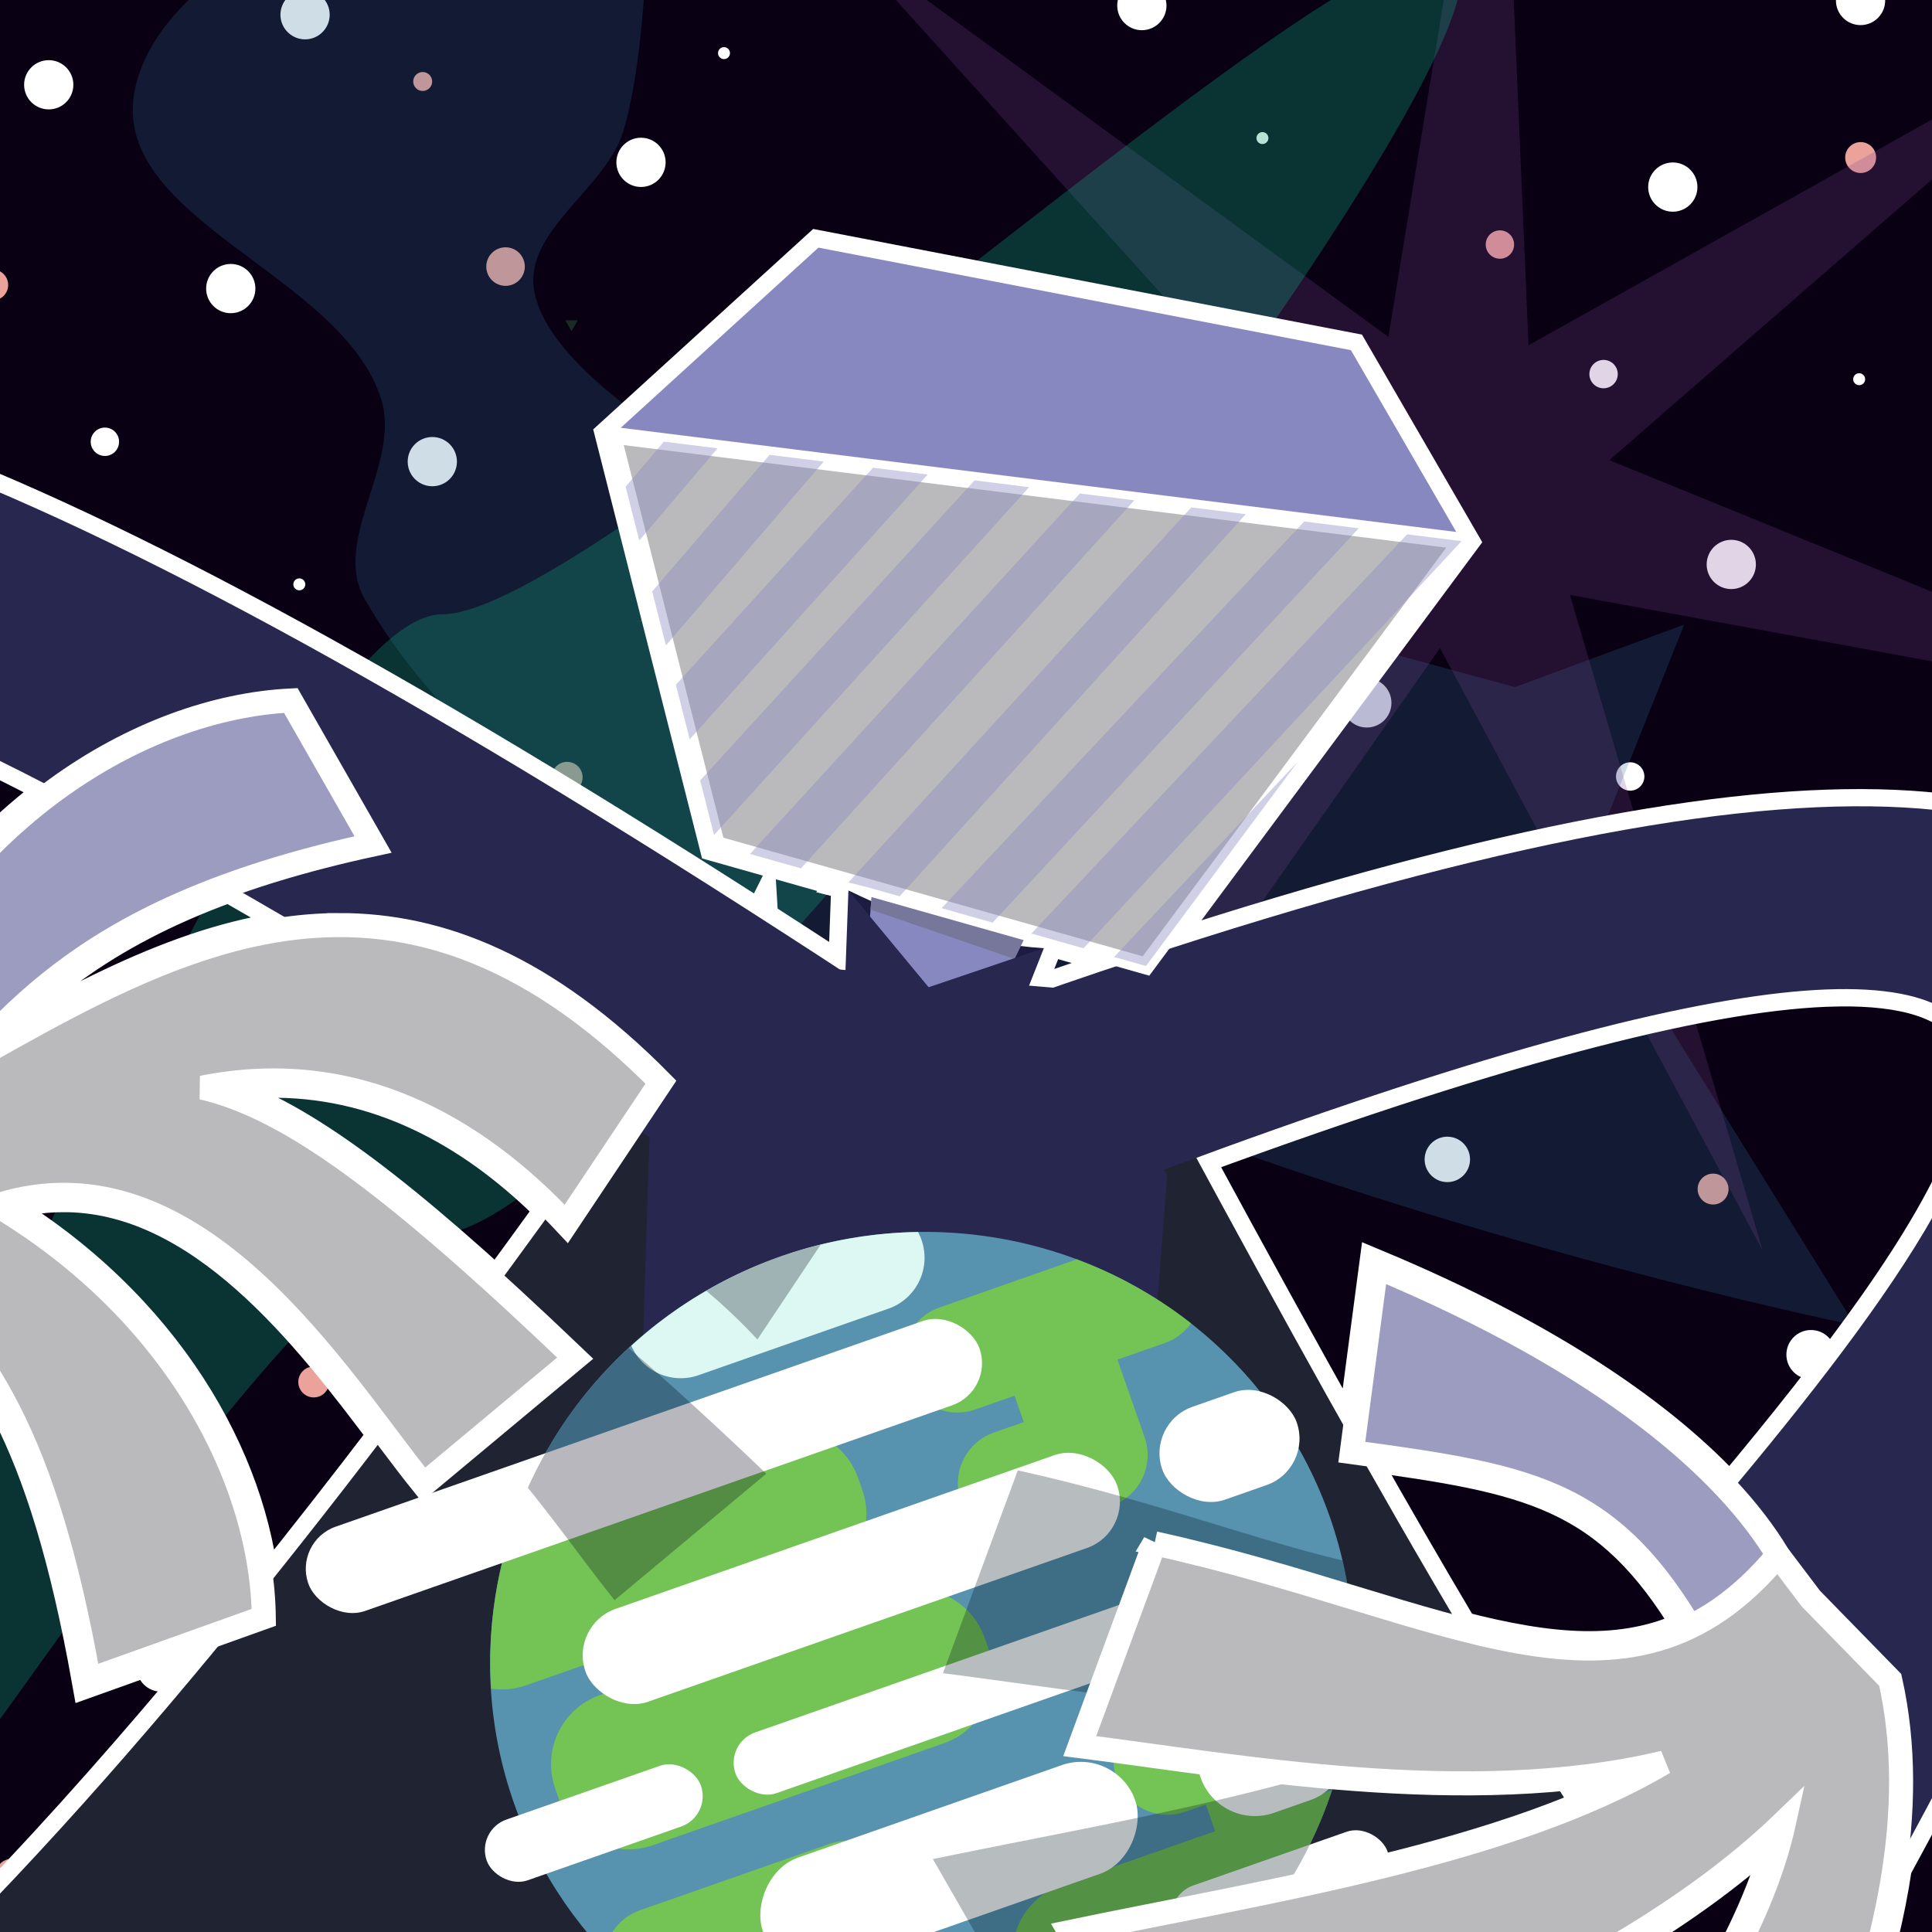 <?xml version="1.0" encoding="UTF-8" standalone="no"?>
<!-- Created with Inkscape (http://www.inkscape.org/) -->

<svg width="133.824mm" height="133.824mm" viewBox="0 0 133.824 133.824" version="1.1" id="svg5" xml:space="preserve" inkscape:version="1.3 (0e150ed6c4, 2023-07-21)" sodipodi:docname="142.svg" xmlns:inkscape="http://www.inkscape.org/namespaces/inkscape" xmlns:sodipodi="http://sodipodi.sourceforge.net/DTD/sodipodi-0.dtd" xmlns="http://www.w3.org/2000/svg" xmlns:svg="http://www.w3.org/2000/svg"><sodipodi:namedview id="namedview7" pagecolor="#ffffff" bordercolor="#666666" borderopacity="1.0" inkscape:showpageshadow="2" inkscape:pageopacity="0.0" inkscape:pagecheckerboard="0" inkscape:deskcolor="#d1d1d1" inkscape:document-units="mm" showgrid="false" inkscape:zoom="0.66331439" inkscape:cx="125.1292" inkscape:cy="417.59987" inkscape:window-width="2560" inkscape:window-height="1413" inkscape:window-x="-9" inkscape:window-y="-9" inkscape:window-maximized="1" inkscape:current-layer="layer2" /><defs id="defs2"><filter inkscape:collect="always" style="color-interpolation-filters:sRGB" id="filter36418" x="-0.639" y="-0.639" width="2.279" height="2.279"><feGaussianBlur inkscape:collect="always" stdDeviation="2.349" id="feGaussianBlur36420" /></filter><filter inkscape:collect="always" style="color-interpolation-filters:sRGB" id="filter36418-9" x="-0.639" y="-0.639" width="2.279" height="2.279"><feGaussianBlur inkscape:collect="always" stdDeviation="2.349" id="feGaussianBlur36420-6" /></filter><filter inkscape:collect="always" style="color-interpolation-filters:sRGB" id="filter36418-9-9" x="-0.639" y="-0.639" width="2.279" height="2.279"><feGaussianBlur inkscape:collect="always" stdDeviation="2.349" id="feGaussianBlur36420-6-3" /></filter><filter inkscape:collect="always" style="color-interpolation-filters:sRGB" id="filter36418-9-2" x="-0.639" y="-0.639" width="2.279" height="2.279"><feGaussianBlur inkscape:collect="always" stdDeviation="2.349" id="feGaussianBlur36420-6-2" /></filter><filter inkscape:collect="always" style="color-interpolation-filters:sRGB" id="filter36418-9-27" x="-0.639" y="-0.639" width="2.279" height="2.279"><feGaussianBlur inkscape:collect="always" stdDeviation="2.349" id="feGaussianBlur36420-6-4" /></filter><filter inkscape:collect="always" style="color-interpolation-filters:sRGB" id="filter36418-9-3" x="-0.639" y="-0.639" width="2.279" height="2.279"><feGaussianBlur inkscape:collect="always" stdDeviation="2.349" id="feGaussianBlur36420-6-9" /></filter><filter inkscape:collect="always" style="color-interpolation-filters:sRGB" id="filter36418-9-0" x="-0.639" y="-0.639" width="2.279" height="2.279"><feGaussianBlur inkscape:collect="always" stdDeviation="2.349" id="feGaussianBlur36420-6-97" /></filter><filter inkscape:collect="always" style="color-interpolation-filters:sRGB" id="filter36418-9-4" x="-0.639" y="-0.639" width="2.279" height="2.279"><feGaussianBlur inkscape:collect="always" stdDeviation="2.349" id="feGaussianBlur36420-6-42" /></filter><filter inkscape:collect="always" style="color-interpolation-filters:sRGB" id="filter36418-9-6" x="-0.639" y="-0.639" width="2.279" height="2.279"><feGaussianBlur inkscape:collect="always" stdDeviation="2.349" id="feGaussianBlur36420-6-6" /></filter><filter inkscape:collect="always" style="color-interpolation-filters:sRGB" id="filter36418-9-29" x="-0.639" y="-0.639" width="2.279" height="2.279"><feGaussianBlur inkscape:collect="always" stdDeviation="2.349" id="feGaussianBlur36420-6-8" /></filter><filter inkscape:collect="always" style="color-interpolation-filters:sRGB" id="filter36418-9-47" x="-0.639" y="-0.639" width="2.279" height="2.279"><feGaussianBlur inkscape:collect="always" stdDeviation="2.349" id="feGaussianBlur36420-6-68" /></filter><filter inkscape:collect="always" style="color-interpolation-filters:sRGB" id="filter36418-9-5" x="-0.639" y="-0.639" width="2.279" height="2.279"><feGaussianBlur inkscape:collect="always" stdDeviation="2.349" id="feGaussianBlur36420-6-0" /></filter><filter inkscape:collect="always" style="color-interpolation-filters:sRGB" id="filter36418-9-51" x="-0.639" y="-0.639" width="2.279" height="2.279"><feGaussianBlur inkscape:collect="always" stdDeviation="2.349" id="feGaussianBlur36420-6-81" /></filter><filter inkscape:collect="always" style="color-interpolation-filters:sRGB" id="filter36418-9-51-9" x="-0.639" y="-0.639" width="2.279" height="2.279"><feGaussianBlur inkscape:collect="always" stdDeviation="2.349" id="feGaussianBlur36420-6-81-3" /></filter><filter inkscape:collect="always" style="color-interpolation-filters:sRGB" id="filter36418-9-51-7" x="-0.639" y="-0.639" width="2.279" height="2.279"><feGaussianBlur inkscape:collect="always" stdDeviation="2.349" id="feGaussianBlur36420-6-81-9" /></filter><filter inkscape:collect="always" style="color-interpolation-filters:sRGB" id="filter36418-9-51-0" x="-0.639" y="-0.639" width="2.279" height="2.279"><feGaussianBlur inkscape:collect="always" stdDeviation="2.349" id="feGaussianBlur36420-6-81-7" /></filter><filter inkscape:collect="always" style="color-interpolation-filters:sRGB" id="filter36418-9-51-94" x="-0.639" y="-0.639" width="2.279" height="2.279"><feGaussianBlur inkscape:collect="always" stdDeviation="2.349" id="feGaussianBlur36420-6-81-0" /></filter><filter inkscape:collect="always" style="color-interpolation-filters:sRGB" id="filter36418-9-51-94-7" x="-0.639" y="-0.639" width="2.279" height="2.279"><feGaussianBlur inkscape:collect="always" stdDeviation="2.349" id="feGaussianBlur36420-6-81-0-2" /></filter><filter inkscape:collect="always" style="color-interpolation-filters:sRGB" id="filter36418-9-51-94-7-1" x="-0.639" y="-0.639" width="2.279" height="2.279"><feGaussianBlur inkscape:collect="always" stdDeviation="2.349" id="feGaussianBlur36420-6-81-0-2-1" /></filter><filter inkscape:collect="always" style="color-interpolation-filters:sRGB" id="filter36418-9-51-94-7-9" x="-0.639" y="-0.639" width="2.279" height="2.279"><feGaussianBlur inkscape:collect="always" stdDeviation="2.349" id="feGaussianBlur36420-6-81-0-2-5" /></filter><filter inkscape:collect="always" style="color-interpolation-filters:sRGB" id="filter36418-9-51-94-7-95" x="-0.639" y="-0.639" width="2.279" height="2.279"><feGaussianBlur inkscape:collect="always" stdDeviation="2.349" id="feGaussianBlur36420-6-81-0-2-3" /></filter><filter inkscape:collect="always" style="color-interpolation-filters:sRGB" id="filter36418-9-51-94-7-2" x="-0.639" y="-0.639" width="2.279" height="2.279"><feGaussianBlur inkscape:collect="always" stdDeviation="2.349" id="feGaussianBlur36420-6-81-0-2-6" /></filter><filter inkscape:collect="always" style="color-interpolation-filters:sRGB" id="filter36418-9-51-94-7-8" x="-0.639" y="-0.639" width="2.279" height="2.279"><feGaussianBlur inkscape:collect="always" stdDeviation="2.349" id="feGaussianBlur36420-6-81-0-2-9" /></filter><filter inkscape:collect="always" style="color-interpolation-filters:sRGB" id="filter36418-9-51-94-7-8-4" x="-0.639" y="-0.639" width="2.279" height="2.279"><feGaussianBlur inkscape:collect="always" stdDeviation="2.349" id="feGaussianBlur36420-6-81-0-2-9-5" /></filter><filter inkscape:collect="always" style="color-interpolation-filters:sRGB" id="filter36418-9-51-94-7-8-4-4" x="-0.639" y="-0.639" width="2.279" height="2.279"><feGaussianBlur inkscape:collect="always" stdDeviation="2.349" id="feGaussianBlur36420-6-81-0-2-9-5-8" /></filter><filter inkscape:collect="always" style="color-interpolation-filters:sRGB" id="filter36418-9-51-94-7-8-4-5" x="-0.639" y="-0.639" width="2.279" height="2.279"><feGaussianBlur inkscape:collect="always" stdDeviation="2.349" id="feGaussianBlur36420-6-81-0-2-9-5-1" /></filter><filter inkscape:collect="always" style="color-interpolation-filters:sRGB" id="filter36418-9-51-94-7-8-4-5-7" x="-0.639" y="-0.639" width="2.279" height="2.279"><feGaussianBlur inkscape:collect="always" stdDeviation="2.349" id="feGaussianBlur36420-6-81-0-2-9-5-1-2" /></filter><filter inkscape:collect="always" style="color-interpolation-filters:sRGB" id="filter36418-9-51-94-7-8-4-5-7-3" x="-0.639" y="-0.639" width="2.279" height="2.279"><feGaussianBlur inkscape:collect="always" stdDeviation="2.349" id="feGaussianBlur36420-6-81-0-2-9-5-1-2-7" /></filter><filter inkscape:collect="always" style="color-interpolation-filters:sRGB" id="filter36418-9-51-94-7-8-4-5-7-5" x="-0.639" y="-0.639" width="2.279" height="2.279"><feGaussianBlur inkscape:collect="always" stdDeviation="2.349" id="feGaussianBlur36420-6-81-0-2-9-5-1-2-6" /></filter><filter inkscape:collect="always" style="color-interpolation-filters:sRGB" id="filter36418-9-51-94-7-8-4-5-7-2" x="-0.639" y="-0.639" width="2.279" height="2.279"><feGaussianBlur inkscape:collect="always" stdDeviation="2.349" id="feGaussianBlur36420-6-81-0-2-9-5-1-2-1" /></filter><filter inkscape:collect="always" style="color-interpolation-filters:sRGB" id="filter36418-9-51-94-7-8-4-5-7-29" x="-0.639" y="-0.639" width="2.279" height="2.279"><feGaussianBlur inkscape:collect="always" stdDeviation="2.349" id="feGaussianBlur36420-6-81-0-2-9-5-1-2-3" /></filter><filter inkscape:collect="always" style="color-interpolation-filters:sRGB" id="filter36418-9-51-94-7-8-4-5-7-50" x="-0.639" y="-0.639" width="2.279" height="2.279"><feGaussianBlur inkscape:collect="always" stdDeviation="2.349" id="feGaussianBlur36420-6-81-0-2-9-5-1-2-9" /></filter><filter inkscape:collect="always" style="color-interpolation-filters:sRGB" id="filter36418-9-51-94-7-8-4-5-7-34" x="-0.639" y="-0.639" width="2.279" height="2.279"><feGaussianBlur inkscape:collect="always" stdDeviation="2.349" id="feGaussianBlur36420-6-81-0-2-9-5-1-2-95" /></filter><filter inkscape:collect="always" style="color-interpolation-filters:sRGB" id="filter36418-9-51-94-7-8-4-5-7-9" x="-0.639" y="-0.639" width="2.279" height="2.279"><feGaussianBlur inkscape:collect="always" stdDeviation="2.349" id="feGaussianBlur36420-6-81-0-2-9-5-1-2-16" /></filter><filter inkscape:collect="always" style="color-interpolation-filters:sRGB" id="filter36418-9-51-94-7-8-4-5-7-7" x="-0.639" y="-0.639" width="2.279" height="2.279"><feGaussianBlur inkscape:collect="always" stdDeviation="2.349" id="feGaussianBlur36420-6-81-0-2-9-5-1-2-30" /></filter><filter inkscape:collect="always" style="color-interpolation-filters:sRGB" id="filter36418-9-51-94-7-8-4-5-7-99" x="-0.639" y="-0.639" width="2.279" height="2.279"><feGaussianBlur inkscape:collect="always" stdDeviation="2.349" id="feGaussianBlur36420-6-81-0-2-9-5-1-2-0" /></filter><filter inkscape:collect="always" style="color-interpolation-filters:sRGB" id="filter38719" x="-0.062" y="-0.071" width="1.125" height="1.141"><feGaussianBlur inkscape:collect="always" stdDeviation="3.099" id="feGaussianBlur38721" /></filter><filter inkscape:collect="always" style="color-interpolation-filters:sRGB" id="filter38829" x="-0.193" y="-0.196" width="1.387" height="1.391"><feGaussianBlur inkscape:collect="always" stdDeviation="8.963" id="feGaussianBlur38831" /></filter><filter inkscape:collect="always" style="color-interpolation-filters:sRGB" id="filter39043" x="-0.347" y="-0.29" width="1.694" height="1.58"><feGaussianBlur inkscape:collect="always" stdDeviation="16.506" id="feGaussianBlur39045" /></filter></defs><g inkscape:groupmode="layer" id="layer2" inkscape:label="Слой 2" transform="translate(-43.877,-42.481)"><rect style="fill:#090014;fill-opacity:1;fill-rule:evenodd;stroke-width:0.265" id="rect234-3" width="133.824" height="133.824" x="43.877" y="42.481" inkscape:export-filename="rect234-3.png" inkscape:export-xdpi="189.80083" inkscape:export-ydpi="189.80083" /><circle style="mix-blend-mode:normal;fill:#ffffff;fill-opacity:1;fill-rule:evenodd;stroke-width:0.684;filter:url(#filter36418)" id="path36416" cx="52.99" cy="54.048" r="4.407" transform="matrix(0.387,0,0,0.387,26.746,27.437)" /><circle style="mix-blend-mode:normal;fill:#ffffff;fill-opacity:1;fill-rule:evenodd;stroke-width:0.684;filter:url(#filter36418-9)" id="path36416-7" cx="52.99" cy="54.048" r="4.407" transform="matrix(0.387,0,0,0.387,44.501,22.585)" /><circle style="mix-blend-mode:normal;fill:#ffffff;fill-opacity:1;fill-rule:evenodd;stroke-width:0.684;filter:url(#filter36418-9-9)" id="path36416-7-7" cx="52.99" cy="54.048" r="4.407" transform="matrix(0.387,0,0,0.387,39.354,41.553)" /><circle style="mix-blend-mode:normal;fill:#ffffff;fill-opacity:1;fill-rule:evenodd;stroke-width:0.684;filter:url(#filter36418-9-2)" id="path36416-7-3" cx="52.99" cy="54.048" r="4.407" transform="matrix(0.387,0,0,0.387,67.77,32.81)" /><circle style="mix-blend-mode:normal;fill:#ffffff;fill-opacity:1;fill-rule:evenodd;stroke-width:0.684;filter:url(#filter36418-9-27)" id="path36416-7-5" cx="52.99" cy="54.048" r="4.407" transform="matrix(0.387,0,0,0.387,53.315,53.54)" /><circle style="mix-blend-mode:normal;fill:#ffffff;fill-opacity:1;fill-rule:evenodd;stroke-width:0.684;filter:url(#filter36418-9-3)" id="path36416-7-6" cx="52.99" cy="54.048" r="4.407" transform="matrix(0.387,0,0,0.387,102.463,21.951)" /><circle style="mix-blend-mode:normal;fill:#ffffff;fill-opacity:1;fill-rule:evenodd;stroke-width:0.684;filter:url(#filter36418-9-0)" id="path36416-7-30" cx="52.99" cy="54.048" r="4.407" transform="matrix(0.387,0,0,0.387,143.29,60.662)" /><circle style="mix-blend-mode:normal;fill:#ffffff;fill-opacity:1;fill-rule:evenodd;stroke-width:0.684;filter:url(#filter36418-9-4)" id="path36416-7-79" cx="52.99" cy="54.048" r="4.407" transform="matrix(0.387,0,0,0.387,118.046,70.252)" /><circle style="mix-blend-mode:normal;fill:#ffffff;fill-opacity:1;fill-rule:evenodd;stroke-width:0.684;filter:url(#filter36418-9-6)" id="path36416-7-35" cx="52.99" cy="54.048" r="4.407" transform="matrix(0.387,0,0,0.387,152.245,21.598)" /><circle style="mix-blend-mode:normal;fill:#ffffff;fill-opacity:1;fill-rule:evenodd;stroke-width:0.684;filter:url(#filter36418-9-29)" id="path36416-7-0" cx="52.99" cy="54.048" r="4.407" transform="matrix(0.387,0,0,0.387,148.813,115.396)" /><circle style="mix-blend-mode:normal;fill:#ffffff;fill-opacity:1;fill-rule:evenodd;stroke-width:0.684;filter:url(#filter36418-9-47)" id="path36416-7-9" cx="52.99" cy="54.048" r="4.407" transform="matrix(0.387,0,0,0.387,34.534,137.036)" /><circle style="mix-blend-mode:normal;fill:#ffffff;fill-opacity:1;fill-rule:evenodd;stroke-width:0.684;filter:url(#filter36418-9-5)" id="path36416-7-06" cx="52.99" cy="54.048" r="4.407" transform="matrix(0.387,0,0,0.387,139.24,34.523)" /><circle style="mix-blend-mode:normal;fill:#ffffff;fill-opacity:1;fill-rule:evenodd;stroke-width:2.809;filter:url(#filter36418-9-51)" id="path36416-7-97" cx="52.99" cy="54.048" r="4.407" transform="matrix(0.094,0,0,0.094,167.675,63.667)" /><circle style="mix-blend-mode:normal;fill:#ffffff;fill-opacity:1;fill-rule:evenodd;stroke-width:2.809;filter:url(#filter36418-9-51-9)" id="path36416-7-97-8" cx="52.99" cy="54.048" r="4.407" transform="matrix(0.094,0,0,0.094,89.045,41.08)" /><circle style="mix-blend-mode:normal;fill:#ffffff;fill-opacity:1;fill-rule:evenodd;stroke-width:2.809;filter:url(#filter36418-9-51-7)" id="path36416-7-97-0" cx="52.99" cy="54.048" r="4.407" transform="matrix(0.094,0,0,0.094,59.628,77.877)" /><circle style="mix-blend-mode:normal;fill:#ffffff;fill-opacity:1;fill-rule:evenodd;stroke-width:2.809;filter:url(#filter36418-9-51-0)" id="path36416-7-97-5" cx="52.99" cy="54.048" r="4.407" transform="matrix(0.094,0,0,0.094,126.341,46.964)" /><circle style="mix-blend-mode:normal;fill:#ffffff;fill-opacity:1;fill-rule:evenodd;stroke-width:0.741;filter:url(#filter36418-9-51-94)" id="path36416-7-97-7" cx="52.99" cy="54.048" r="4.407" transform="matrix(0.357,0,0,0.357,125.212,103.494)" /><circle style="mix-blend-mode:normal;fill:#ffffff;fill-opacity:1;fill-rule:evenodd;stroke-width:1.185;filter:url(#filter36418-9-51-94-7)" id="path36416-7-97-7-6" cx="52.99" cy="54.048" r="4.407" transform="matrix(0.223,0,0,0.223,144.979,84.213)" /><circle style="mix-blend-mode:normal;fill:#ffffff;fill-opacity:1;fill-rule:evenodd;stroke-width:1.185;filter:url(#filter36418-9-51-94-7-1)" id="path36416-7-97-7-6-9" cx="52.99" cy="54.048" r="4.407" transform="matrix(0.223,0,0,0.223,143.135,56.341)" /><circle style="mix-blend-mode:normal;fill:#ffffff;fill-opacity:1;fill-rule:evenodd;stroke-width:1.185;filter:url(#filter36418-9-51-94-7-9)" id="path36416-7-97-7-6-7" cx="52.99" cy="54.048" r="4.407" transform="matrix(0.223,0,0,0.223,59.071,96.728)" /><circle style="mix-blend-mode:normal;fill:#ffffff;fill-opacity:1;fill-rule:evenodd;stroke-width:1.185;filter:url(#filter36418-9-51-94-7-95)" id="path36416-7-97-7-6-4" cx="52.99" cy="54.048" r="4.407" transform="matrix(0.223,0,0,0.223,39.326,61.028)" /><circle style="mix-blend-mode:normal;fill:#ffffff;fill-opacity:1;fill-rule:evenodd;stroke-width:1.185;filter:url(#filter36418-9-51-94-7-2)" id="path36416-7-97-7-6-2" cx="52.99" cy="54.048" r="4.407" transform="matrix(0.223,0,0,0.223,102.05,93.886)" /><circle style="mix-blend-mode:normal;fill:#eaa29a;fill-opacity:1;fill-rule:evenodd;stroke-width:1.185;filter:url(#filter36418-9-51-94-7-8)" id="path36416-7-97-7-6-74" cx="52.99" cy="54.048" r="4.407" transform="matrix(0.223,0,0,0.223,135.955,47.367)" /><circle style="mix-blend-mode:normal;fill:#eaa29a;fill-opacity:1;fill-rule:evenodd;stroke-width:0.874;filter:url(#filter36418-9-51-94-7-8-4)" id="path36416-7-97-7-6-74-5" cx="52.99" cy="54.048" r="4.407" transform="matrix(0.303,0,0,0.303,62.839,44.569)" /><circle style="mix-blend-mode:normal;fill:#eaa29a;fill-opacity:1;fill-rule:evenodd;stroke-width:0.874;filter:url(#filter36418-9-51-94-7-8-4-4)" id="path36416-7-97-7-6-74-5-0" cx="52.99" cy="54.048" r="4.407" transform="matrix(0.303,0,0,0.303,53.266,94.33)" /><circle style="mix-blend-mode:normal;fill:#eaa29a;fill-opacity:1;fill-rule:evenodd;stroke-width:1.778;filter:url(#filter36418-9-51-94-7-8-4-5)" id="path36416-7-97-7-6-74-5-7" cx="52.99" cy="54.048" r="4.407" transform="matrix(0.149,0,0,0.149,65.26,40.073)" /><circle style="mix-blend-mode:normal;fill:#eaa29a;fill-opacity:1;fill-rule:evenodd;stroke-width:1.088;filter:url(#filter36418-9-51-94-7-8-4-5-7)" id="path36416-7-97-7-6-74-5-7-4" cx="52.99" cy="54.048" r="4.407" transform="matrix(0.243,0,0,0.243,159.882,40.26)" /><circle style="mix-blend-mode:normal;fill:#eaa29a;fill-opacity:1;fill-rule:evenodd;stroke-width:1.088;filter:url(#filter36418-9-51-94-7-8-4-5-7-3)" id="path36416-7-97-7-6-74-5-7-4-2" cx="52.99" cy="54.048" r="4.407" transform="matrix(0.243,0,0,0.243,149.661,111.71)" /><circle style="mix-blend-mode:normal;fill:#eaa29a;fill-opacity:1;fill-rule:evenodd;stroke-width:1.088;filter:url(#filter36418-9-51-94-7-8-4-5-7-5)" id="path36416-7-97-7-6-74-5-7-4-21" cx="52.99" cy="54.048" r="4.407" transform="matrix(0.243,0,0,0.243,30.495,49.085)" /><circle style="mix-blend-mode:normal;fill:#eaa29a;fill-opacity:1;fill-rule:evenodd;stroke-width:1.088;filter:url(#filter36418-9-51-94-7-8-4-5-7-2)" id="path36416-7-97-7-6-74-5-7-4-6" cx="52.99" cy="54.048" r="4.407" transform="matrix(0.243,0,0,0.243,131.711,145.814)" /><circle style="mix-blend-mode:normal;fill:#eaa29a;fill-opacity:1;fill-rule:evenodd;stroke-width:1.088;filter:url(#filter36418-9-51-94-7-8-4-5-7-29)" id="path36416-7-97-7-6-74-5-7-4-8" cx="52.99" cy="54.048" r="4.407" transform="matrix(0.243,0,0,0.243,149.063,152.595)" /><circle style="mix-blend-mode:normal;fill:#eaa29a;fill-opacity:1;fill-rule:evenodd;stroke-width:1.088;filter:url(#filter36418-9-51-94-7-8-4-5-7-50)" id="path36416-7-97-7-6-74-5-7-4-5" cx="52.99" cy="54.048" r="4.407" transform="matrix(0.243,0,0,0.243,142.681,131.454)" /><circle style="mix-blend-mode:normal;fill:#eaa29a;fill-opacity:1;fill-rule:evenodd;stroke-width:1.088;filter:url(#filter36418-9-51-94-7-8-4-5-7-34)" id="path36416-7-97-7-6-74-5-7-4-4" cx="52.99" cy="54.048" r="4.407" transform="matrix(0.243,0,0,0.243,31.792,159.177)" /><circle style="mix-blend-mode:normal;fill:#eaa29a;fill-opacity:1;fill-rule:evenodd;stroke-width:1.088;filter:url(#filter36418-9-51-94-7-8-4-5-7-9)" id="path36416-7-97-7-6-74-5-7-4-29" cx="52.99" cy="54.048" r="4.407" transform="matrix(0.243,0,0,0.243,52.733,125.072)" /><circle style="mix-blend-mode:normal;fill:#eaa29a;fill-opacity:1;fill-rule:evenodd;stroke-width:1.088;filter:url(#filter36418-9-51-94-7-8-4-5-7-7)" id="path36416-7-97-7-6-74-5-7-4-82" cx="52.99" cy="54.048" r="4.407" transform="matrix(0.243,0,0,0.243,64.301,102.735)" /><circle style="mix-blend-mode:normal;fill:#eaa29a;fill-opacity:1;fill-rule:evenodd;stroke-width:1.088;filter:url(#filter36418-9-51-94-7-8-4-5-7-99)" id="path36416-7-97-7-6-74-5-7-4-51" cx="52.99" cy="54.048" r="4.407" transform="matrix(0.243,0,0,0.243,70.284,83.19)" /><path id="path38716" style="opacity:0.487;mix-blend-mode:luminosity;fill:#327099;fill-opacity:1;stroke-width:1.265;stroke-dashoffset:11.665;paint-order:markers stroke fill;filter:url(#filter38719)" inkscape:transform-center-x="1.4960264" inkscape:transform-center-y="-2.2452379" d="m 94.834,75.388 53.975,14.688 11.729,-4.334 -7.169,17.943 18.999,30.595 c 0,0 -84.382,-17.037 -103.254,-50.357 C 66.853,79.93 71.628,74.6 70.302,70.206 67.66,61.451 51.433,57.717 53.208,48.745 55.839,35.446 88.754,28.979 88.754,28.979 c 0,0 0.485,15.35 -1.698,22.574 -1.217,4.028 -6.844,6.849 -6.183,11.005 0.993,6.242 13.96,12.831 13.96,12.831 z" sodipodi:nodetypes="cccccsascssc" /><path sodipodi:type="star" style="opacity:0.285;fill:#47974d;fill-opacity:1;stroke:none;stroke-width:1.265;stroke-dasharray:none;stroke-dashoffset:11.665;stroke-opacity:1;paint-order:markers stroke fill" id="path38711" inkscape:flatsided="true" sodipodi:sides="3" sodipodi:cx="83.465797" sodipodi:cy="64.917839" sodipodi:r1="0.49860093" sodipodi:r2="0.24930046" sodipodi:arg1="1.5707963" sodipodi:arg2="2.6179939" inkscape:rounded="0" inkscape:randomized="0" d="m 83.466,65.416 -0.432,-0.748 0.864,0 z" inkscape:transform-center-x="1.0515376e-06" inkscape:transform-center-y="0.12464941" /><path sodipodi:type="star" style="opacity:0.487;mix-blend-mode:normal;fill:#7c4797;fill-opacity:1;stroke:none;stroke-width:1.265;stroke-dasharray:none;stroke-dashoffset:11.665;stroke-opacity:1;paint-order:markers stroke fill;filter:url(#filter38829)" id="path38775" inkscape:flatsided="false" sodipodi:sides="7" sodipodi:cx="144.2951" sodipodi:cy="76.186226" sodipodi:r1="57.185944" sodipodi:r2="11.205455" sodipodi:arg1="-0.61315453" sodipodi:arg2="-0.16435558" inkscape:rounded="0" inkscape:randomized="0" d="M 191.064,43.279 155.35,74.353 199.183,92.234 152.621,83.686 165.971,129.105 143.623,87.371 116.436,126.127 135.131,82.634 87.88,85.543 133.54,73.042 101.805,37.913 l 38.242,27.904 7.679,-46.714 2.027,47.297 z" inkscape:transform-center-x="2.9195319" inkscape:transform-center-y="3.6687408" /><path id="path39041" style="opacity:0.552;fill:#0da97e;fill-opacity:1;fill-rule:evenodd;stroke-width:0.265;filter:url(#filter39043)" d="m 145.115,40.756 c 0,11.839 -58.815,87.154 -70.654,87.154 -11.839,0 -43.436,57.954 -43.436,46.115 -1e-6,-11.839 31.597,-88.987 43.436,-88.987 11.839,0 70.654,-56.121 70.654,-44.282 z" sodipodi:nodetypes="sssss" /></g><g inkscape:label="Слой 1" inkscape:groupmode="layer" id="layer1-4" transform="translate(174.025,-61.222)" style="fill:#090014;fill-opacity:1;stroke:#ffffff;stroke-width:2.4;stroke-dasharray:none;stroke-opacity:1"><path id="path29252-9" style="opacity:1;fill:#090014;fill-opacity:1;stroke:#ffffff;stroke-width:2.4;stroke-dasharray:none;stroke-dashoffset:11.665;stroke-opacity:1;paint-order:markers stroke fill" inkscape:transform-center-x="-0.52045657" inkscape:transform-center-y="0.57136653" d="m -117.335,78.373 -14.26,12.995 7.192,28.347 9.176,2.596 -0.031,0.034 1.367,0.344 0.287,0.081 -0.073,0.869 c -0.526,-0.236 -1.053,-0.483 -1.582,-0.741 l -0.203,5.515 -0.392,-0.033 c -1.855,-1.212 -3.678,-2.392 -5.468,-3.542 l -5.2e-4,-0.007 c -0.001,0.002 -0.002,0.003 -0.003,0.005 -111.845,-71.821 -97.446,-23.445 -79.354,30.111 l 8.618,-25.602 c 2.516,-14.1 -9.732,-29.983 21.901,-13.445 -5.325,3.882 -10.183,9.618 -13.5,17.282 l 2.506,4.326 c -0.648,0.346 -1.296,0.686 -1.942,1.012 l 3.801,3.681 c -0.049,0.026 -0.092,0.048 -0.142,0.074 l -0.464,1.322 -4.552,2.42 c 0.986,0.854 1.928,1.679 2.827,2.505 l -0.193,0.551 c 0.14,-0.116 0.281,-0.229 0.42,-0.341 6.295,5.831 10.508,11.863 13.538,28.849 l 9.95,-3.559 c -19.424,23.74 -40.266,43.878 -64.736,54.805 l 100.983,36.038 -1.639,8.546 114.942,-25.725 c -15.347,-9.254 -28.582,-22.396 -40.564,-37.844 2.882,-6.345 5.194,-12.875 6.131,-19.269 25.982,-47.783 44.996,-94.708 -51.204,-63.316 l 9.865,-13.281 11.346,-15.277 -7.662,-13.224 z m -40.823,44.15 c 1.606,0.92 3.268,1.881 5.025,2.91 -8.091,0.81 -15.685,5.171 -23.076,9.343 4.188,-4.769 9.092,-9.002 18.051,-12.252 z m 55.288,3.284 7.134,2.018 c -1.742,0.577 -3.529,1.185 -5.345,1.813 l -0.002,-0.003 -1.661,-0.141 1.024,-2.594 c -0.532,-0.033 -1.067,-0.084 -1.605,-0.152 z m 56.111,3.93 c 19.238,-0.317 7.403,17.111 -7.427,34.834 -4.543,-4.962 -12.263,-10.479 -24.509,-15.595 l -1.606,12.15 c -3.661,-6.49 -7.268,-13.08 -10.857,-19.703 22.049,-8.11 36.114,-11.549 44.398,-11.685 z m -108.117,6.323 c 7.666,0.066 14.036,3.834 19.117,8.943 -1.273,1.755 -2.546,3.51 -3.826,5.25 -9.339,-8.491 -15.332,-12.522 -20.429,-13.694 1.772,-0.353 3.485,-0.513 5.137,-0.499 z m -14.89,7.925 c 9.757,-0.108 17.224,9.724 22.429,16.634 -2.81,3.684 -5.643,7.309 -8.505,10.862 -0.787,-9.096 -6.722,-19.788 -18.371,-26.764 1.532,-0.486 3.014,-0.716 4.447,-0.732 z m 89.888,17.891 c 11.836,1.609 17.27,2.65 22.915,12.03 -4.657,2.247 -9.807,1.7 -15.877,0.136 -2.375,-4.003 -4.718,-8.062 -7.038,-12.166 z m 21.108,21.435 c -1.973,1.165 -4.147,2.202 -6.464,3.135 -0.408,-0.642 -0.814,-1.29 -1.22,-1.937 2.619,-0.22 5.197,-0.605 7.684,-1.198 z m 8.329,4.12 c -0.915,4.175 -2.924,8.485 -5.565,12.816 -1.293,-1.832 -2.576,-3.682 -3.843,-5.562 3.443,-2.182 6.638,-4.582 9.408,-7.254 z m -64.199,37.266 0.642,0.182 -0.467,2.433 z" /></g><g inkscape:label="Слой 1" inkscape:groupmode="layer" id="layer1" transform="translate(-43.877,-42.481)"><path id="path29252" style="opacity:1;fill:#1c1c43;stroke-width:1.265;stroke-dashoffset:11.665;paint-order:markers stroke fill" inkscape:transform-center-x="-0.52045657" inkscape:transform-center-y="0.57136653" d="m 107.18,116.304 -4.536,-12.146 c 4.646,2.265 9.178,3.73 13.537,4.003 z" sodipodi:nodetypes="cccc" /><path id="path25477" style="opacity:1;fill:#202331;stroke-width:1.265;stroke-dashoffset:11.665;paint-order:markers stroke fill" inkscape:transform-center-x="11.428252" inkscape:transform-center-y="-6.1146575" d="M 96.581,106.091 106.189,249.677 -4.744,210.088 C 35.588,192.076 66.075,149.059 96.581,106.091 Z" sodipodi:nodetypes="cccc" /><path id="path25477-3" style="fill:#202331;stroke-width:1.265;stroke-dashoffset:11.665;paint-order:markers stroke fill" inkscape:transform-center-x="-5.73089" inkscape:transform-center-y="-10.867087" d="M 121.697,113.34 94.6,254.672 209.542,228.948 C 171.715,206.138 146.718,159.716 121.697,113.34 Z" sodipodi:nodetypes="cccc" /><path id="rect8138" style="fill:#27274f;fill-opacity:1;fill-rule:evenodd;stroke-width:0.265" d="M 17.223,136.208 C -1.247,81.531 -15.889,32.234 103.738,110.739 l -3.126,17.8 C 5.537,69.11 29.25,91.502 25.841,110.605 Z" sodipodi:nodetypes="ccccc" /><path id="rect8138-0" style="fill:#27274f;fill-opacity:1;fill-rule:evenodd;stroke-width:0.265" d="m 174.748,172.504 c 27.158,-49.831 47.308,-99.138 -62.313,-60.069 l -4.468,17.511 c 96.519,-38.948 77.85,-10.199 54.178,17.756 z" sodipodi:nodetypes="ccccc" /><path id="rect4877-3-9-1" style="fill:#9c9cc0;fill-opacity:1;fill-rule:evenodd;stroke:#ffffff;stroke-width:1.665;stroke-dasharray:none;stroke-opacity:1;paint-order:markers stroke fill" d="M 34.242,114.443 C 40.87,99.127 53.651,91.512 64.02,91.001 l 5.698,9.974 c -19.458,4.208 -25.214,11.426 -31.866,19.701 z" sodipodi:nodetypes="ccccc" /><path id="rect17202" style="fill:#27274f;fill-opacity:1;fill-rule:evenodd;stroke-width:0.265" d="m 99.141,109.393 17.678,1.502 7.91,13.002 -6.76,86.252 -31.661,-9.026 2.574,-80.447 z" sodipodi:nodetypes="ccccccc" /><path id="rect4877" style="fill:#bababc;fill-rule:evenodd;stroke:#ffffff;stroke-width:1.665;stroke-dasharray:none;stroke-opacity:1;paint-order:markers stroke fill" d="m 67.375,106.559 c -11.64,0.014 -22.218,7.988 -32.569,13.222 l 3.802,3.68 c -0.05,0.026 -0.093,0.049 -0.143,0.074 l -0.463,1.322 -4.553,2.419 c 0.986,0.854 1.928,1.679 2.827,2.505 l -0.193,0.551 c 0.14,-0.116 0.28,-0.23 0.42,-0.341 6.295,5.831 10.508,11.863 13.538,28.85 l 12.109,-4.332 c -0.12,-9.445 -6.047,-21.101 -18.461,-28.535 13.875,-4.402 23.703,12.158 29.521,19.342 L 83.719,136.556 C 71.171,124.566 63.907,119.201 57.889,117.818 c 10.524,-2.096 18.923,2.695 25.214,9.439 l 6.554,-9.817 c -7.93,-8.033 -15.298,-10.89 -22.282,-10.882 z" /><path id="rect12711" style="fill:#9c9cc0;fill-opacity:1;fill-rule:evenodd;stroke:#ffffff;stroke-width:1.665;stroke-dasharray:none;stroke-opacity:1;paint-order:markers stroke fill" d="m 139.207,130.235 c 15.987,6.68 24.268,14.042 27.824,19.961 l -5.051,6.787 c -6.131,-11.227 -11.529,-12.166 -24.468,-13.917 z" sodipodi:nodetypes="ccccc" /><g id="g23245"><ellipse style="fill:#5792ae;fill-opacity:1;fill-rule:evenodd;stroke-width:0.265" id="path9733" cx="49.619" cy="184.213" rx="29.945" ry="29.602" transform="rotate(-19.305)" /><path id="rect21318" style="fill:#74c355;fill-opacity:1;fill-rule:evenodd;stroke-width:0.265" d="m 108.956,133.045 c -1.957,0.686 -2.981,2.813 -2.295,4.771 0.686,1.957 2.813,2.981 4.771,2.295 l 2.72,-0.953 0.64,1.827 -2.06,0.721 c -1.957,0.686 -2.981,2.814 -2.295,4.771 0.686,1.957 2.813,2.981 4.771,2.295 l 5.654,-1.981 c 1.957,-0.686 2.981,-2.813 2.295,-4.771 l -1.878,-5.361 3.288,-1.152 c 0.761,-0.267 1.378,-0.752 1.811,-1.36 a 29.602,29.945 70.695 0 0 -7.913,-4.436 z m -29.437,14.77 a 29.602,29.945 70.695 0 0 -1.624,11.631 c 0.794,0.119 1.628,0.052 2.44,-0.233 l 13.323,-4.667 0.769,2.195 -8.971,3.143 c -2.662,0.932 -4.053,3.826 -3.121,6.487 l 0.28,0.799 c 0.932,2.662 3.825,4.054 6.487,3.122 l 20.146,-7.057 c 2.662,-0.932 4.054,-3.826 3.121,-6.487 l -0.28,-0.799 c -0.932,-2.662 -3.826,-4.054 -6.487,-3.121 l -4.047,1.417 -0.773,-2.206 c 2.463,-1.039 3.716,-3.811 2.819,-6.37 l -0.28,-0.798 c -0.932,-2.662 -3.826,-4.054 -6.487,-3.121 z m 44,13.089 c -1.957,0.686 -2.981,2.813 -2.295,4.771 0.686,1.957 2.813,2.982 4.771,2.296 l 1.407,-0.493 0.646,1.844 -10.635,3.725 c -2.662,0.932 -4.054,3.826 -3.121,6.487 l 0.28,0.799 c 0.932,2.662 3.826,4.053 6.487,3.121 l 2.09,-0.732 a 29.602,29.945 70.695 0 0 12.98,-16.231 l -0.952,0.334 -0.646,-1.844 2.255,-0.79 a 29.602,29.945 70.695 0 0 0.827,-8.086 c -0.318,0.025 -0.639,0.086 -0.955,0.197 z M 88.212,174.797 c -1.33,0.466 -2.227,1.598 -2.452,2.89 a 29.602,29.945 70.695 0 0 4.886,4.188 c 0.014,-0.005 0.028,-0.008 0.042,-0.012 l 13.136,-4.601 c 1.957,-0.686 2.981,-2.813 2.295,-4.771 -0.686,-1.957 -2.813,-2.982 -4.771,-2.296 z" /><path id="rect21318-9-1-3-3" style="fill:#ddf8f2;fill-opacity:1;fill-rule:evenodd;stroke-width:0.265" d="m 97.943,129.514 a 29.602,29.945 70.695 0 0 -10.337,6.182 c 0.776,1.787 2.799,2.691 4.668,2.037 l 13.136,-4.602 c 1.957,-0.686 2.981,-2.814 2.295,-4.771 -0.067,-0.19 -0.147,-0.371 -0.239,-0.543 a 29.602,29.945 70.695 0 0 -9.523,1.697 z m 9.622,54.312 c -1.418,0.497 -2.346,1.75 -2.489,3.147 a 29.602,29.945 70.695 0 0 12.439,-1.585 29.602,29.945 70.695 0 0 7.853,-4.131 c -0.777,-1.785 -2.799,-2.688 -4.667,-2.033 z" /><rect style="opacity:1;fill:#ffffff;fill-opacity:1;fill-rule:evenodd;stroke-width:0.265" id="rect21612" width="49.262" height="6.183" x="11.258" y="162.087" rx="3.091" ry="3.091" transform="rotate(-19.305)" /><rect style="fill:#ffffff;fill-opacity:1;fill-rule:evenodd;stroke-width:0.265" id="rect21612-1" width="39.019" height="6.814" x="27.363" y="173.871" rx="3.407" ry="3.407" transform="rotate(-19.305)" /><rect style="fill:#ffffff;fill-opacity:1;fill-rule:evenodd;stroke-width:0.265" id="rect21612-1-5" width="39.019" height="4.458" x="34.835" y="185.143" rx="2.229" ry="2.229" transform="rotate(-19.305)" /><rect style="fill:#ffffff;fill-opacity:1;fill-rule:evenodd;stroke-width:0.265" id="rect21612-1-5-9" width="27.326" height="7.978" x="-60.268" y="194.252" rx="3.989" ry="3.989" transform="matrix(-0.944,0.331,0.331,0.944,0,0)" /><rect style="fill:#ffffff;fill-opacity:1;fill-rule:evenodd;stroke-width:0.265" id="rect21612-1-5-9-1" width="10.706" height="7.978" x="-75.768" y="194.252" rx="3.989" ry="3.989" transform="matrix(-0.944,0.331,0.331,0.944,0,0)" /><rect style="fill:#ffffff;fill-opacity:1;fill-rule:evenodd;stroke-width:0.265" id="rect21612-1-4" width="9.868" height="6.814" x="69.696" y="173.871" rx="3.407" ry="3.407" transform="rotate(-19.305)" /><rect style="fill:#ffffff;fill-opacity:1;fill-rule:evenodd;stroke-width:0.265" id="rect21612-1-4-0" width="15.721" height="4.458" x="16.576" y="185.143" rx="2.229" ry="2.229" transform="rotate(-19.305)" /><rect style="fill:#ffffff;fill-opacity:1;fill-rule:evenodd;stroke-width:0.265" id="rect21612-1-4-0-4" width="15.721" height="4.458" x="27.629" y="205.181" rx="2.229" ry="2.229" transform="rotate(-19.305)" /><rect style="fill:#ffffff;fill-opacity:1;fill-rule:evenodd;stroke-width:0.265" id="rect21612-1-4-0-45" width="15.721" height="4.458" x="59.954" y="205.181" rx="2.229" ry="2.229" transform="rotate(-19.305)" /></g><path id="path9733-7" style="opacity:0.285;fill:#00131c;fill-opacity:1;fill-rule:evenodd;stroke-width:0.265" d="m 60.23,174.028 -9.537,11.545 c 6.81,3.389 16.032,8.537 25.774,11.746 a 29.945,29.602 0 0 0 2.926,-9.97 C 73.926,183.844 67.936,178.788 60.23,174.028 Z m 14.163,26.808 c -9.408,-0.399 -19.606,-2.148 -28.615,-3.342 l 3.041,16.29 a 29.945,29.602 0 0 0 0.223,0.008 c 1.262,-0.056 2.611,-0.112 3.931,-0.167 A 29.945,29.602 0 0 0 74.394,200.837 Z" transform="rotate(-19.305)" /><path id="rect11187" style="fill:#bababc;fill-rule:evenodd;stroke:#ffffff;stroke-width:1.665;stroke-dasharray:none;stroke-opacity:1;paint-order:markers stroke fill" d="m 123.85,149.381 -5.183,14.048 c 10.624,1.334 26.906,4.378 40.467,1.141 -10.776,6.362 -27.51,8.894 -41.165,11.736 l 8.264,14.384 c 13.215,-5.308 30.445,-11.598 41.228,-21.999 -2.834,12.926 -16.159,27.155 -26.189,39.254 l 15.431,6.09 c 8.998,-15.885 22.148,-37.148 18.106,-55.191 l -5.503,-5.637 -2.276,-3.01 c -10.517,12.627 -22.824,3.66 -43.181,-0.814 z" /><path id="rect1723" style="fill:#8888c1;fill-opacity:1;fill-rule:evenodd;stroke-width:0.265" d="M 100.568,59.633 86.308,72.628 93.5,100.974 145.115,79.962 137.453,66.737 Z" sodipodi:nodetypes="cccccc" /><path id="rect1726" style="fill:#8888c1;fill-opacity:1;fill-rule:evenodd;stroke-width:0.265" d="m 105.134,94.04 15.527,1.396 -8.227,16.998 -8.696,-1.695 z" sodipodi:nodetypes="ccccc" /><path id="rect31021" style="fill:#77779c;fill-opacity:1;fill-rule:evenodd;stroke-width:0.265" d="m 104.57,100.787 11.978,3.148 -2.405,4.968 -9.966,-3.419 z" sodipodi:nodetypes="ccccc" /><path id="rect344" style="fill:#bababc;fill-rule:evenodd;stroke:#ffffff;stroke-width:1.165;stroke-dasharray:none;stroke-opacity:1;paint-order:markers stroke fill" d="m 86.308,72.628 58.808,7.333 -21.859,29.432 -29.756,-8.419 z" sodipodi:nodetypes="ccccc" /><path id="rect344-0" style="opacity:0.4;fill:#8888c1;fill-opacity:1;fill-rule:evenodd;stroke-width:0.965;stroke-dasharray:none" d="m 89.859,73.071 -2.646,3.124 0.946,3.728 5.422,-6.388 z m 7.328,0.914 -8.134,9.465 0.949,3.739 10.929,-12.737 z M 104.349,74.878 90.694,89.913 91.651,93.688 108.135,75.35 Z m 7.033,0.877 -19.006,20.784 0.96,3.783 21.824,-24.096 z m 7.296,0.91 -22.853,24.967 0.761,0.215 2.771,0.784 23.093,-25.496 z m 7.719,0.963 -23.752,25.977 1.378,0.347 2.171,0.614 23.972,-26.468 z m 7.819,0.975 -25.118,26.785 1.165,0.33 2.371,0.67 25.357,-27.314 z m 7.129,0.889 -26.028,27.655 0.942,0.266 2.672,0.756 26.185,-28.207 z m -7.574,15.746 -12.723,13.53 2.21,0.625 z" sodipodi:nodetypes="cccccccccccccccccccccccccccccccccccccccccccccccc" /><path id="path29087" style="opacity:1;fill:#27274f;stroke-width:1.265;stroke-dashoffset:11.665;paint-order:markers stroke fill" inkscape:transform-center-x="1.3069365e-06" inkscape:transform-center-y="1.3088261" d="m 102.317,113.058 0.327,-8.9 7.007,8.459 z" sodipodi:nodetypes="cccc" /><path id="path29087-6" style="fill:#27274f;stroke-width:1.265;stroke-dashoffset:11.665;paint-order:markers stroke fill" inkscape:transform-center-x="0.10390631" inkscape:transform-center-y="2.5399011" d="m 112.965,116.304 3.216,-8.144 -8.076,2.736 z" sodipodi:nodetypes="cccc" /><path id="rect4877-0" style="opacity:0.285;fill:#000015;fill-opacity:1;fill-rule:evenodd;stroke:none;stroke-width:0.265;stroke-opacity:1" d="m 100.716,128.706 a 29.602,29.945 70.695 0 0 -2.773,0.808 29.602,29.945 70.695 0 0 -5.139,2.383 c 1.244,1.043 2.424,2.172 3.536,3.365 z m -13.293,7.158 a 29.602,29.945 70.695 0 0 -6.983,9.668 c 2.333,2.891 4.336,5.727 6.007,7.79 l 10.508,-8.762 c -3.576,-3.417 -6.721,-6.294 -9.532,-8.696 z" /></g></svg>
